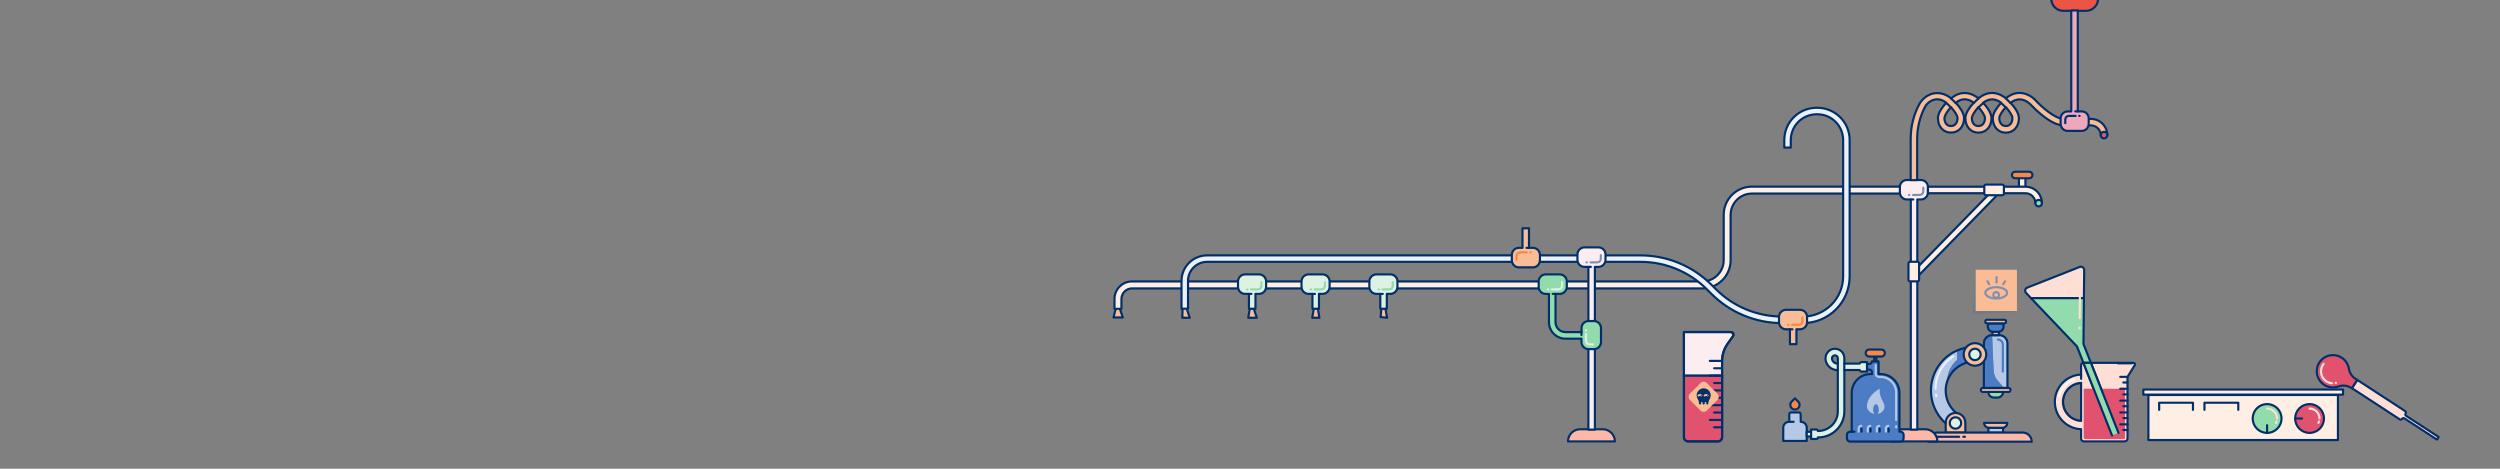 <?xml version="1.0" encoding="utf-8"?>
<!-- Generator: Adobe Illustrator 23.0.4, SVG Export Plug-In . SVG Version: 6.00 Build 0)  -->
<svg version="1.1" id="middle" xmlns="http://www.w3.org/2000/svg" xmlns:xlink="http://www.w3.org/1999/xlink" x="0px" y="0px"
	 viewBox="0 0 5760 1080" style="enable-background:new 0 0 5760 1080;" xml:space="preserve">
<rect x="0" y="0" width="5760" height="1080" fill="#808080" stroke="none"/>
<style type="text/css">
	.st0{fill:#F9BC95;stroke:#002F69;stroke-width:5;stroke-linecap:round;stroke-linejoin:round;}
	.st1{fill:#FEEEE4;stroke:#002F69;stroke-width:5;stroke-linecap:round;stroke-linejoin:round;}
	.st2{fill:#F88645;stroke:#002F69;stroke-width:5;stroke-linecap:round;stroke-linejoin:round;}
	.st3{opacity:0.3;fill:#5C6C98;enable-background:new    ;}
	.st4{fill:#F9BC95;}
	.st5{fill:#B5C8E6;}
	.st6{fill:#4B7CC4;}
	.st7{fill:none;stroke:#002F69;stroke-width:5;stroke-linecap:round;stroke-linejoin:round;}
	.st8{fill:none;stroke:#ECF1F8;stroke-width:5;stroke-linecap:round;stroke-miterlimit:10;}
	.st9{fill:#92DBAC;stroke:#002F69;stroke-width:5;stroke-linecap:round;stroke-linejoin:round;}
	.st10{fill:#B5C8E6;stroke:#002F69;stroke-width:5;stroke-linecap:round;stroke-linejoin:round;}
	.st11{fill:#4B7CC4;stroke:#002F69;stroke-width:5;stroke-linecap:round;stroke-linejoin:round;}
	.st12{fill:#DDF2E3;stroke:#002F69;stroke-width:5;stroke-linecap:round;stroke-linejoin:round;}
	.st13{fill:#FEB8A7;stroke:#002F69;stroke-width:5;stroke-linecap:round;stroke-linejoin:round;}
	.st14{fill:none;stroke:#4B7CC4;stroke-width:5;stroke-linecap:round;stroke-linejoin:round;}
	.st15{fill:none;stroke:#838EB1;stroke-width:5;stroke-linecap:round;stroke-linejoin:round;}
	.st16{fill:#ECF1F8;stroke:#002F69;stroke-width:5;stroke-linecap:round;stroke-linejoin:round;}
	.st17{fill:none;stroke:#92DBAC;stroke-width:5;stroke-linecap:round;stroke-linejoin:round;}
	.st18{fill:none;stroke:#F88645;stroke-width:5;stroke-linecap:round;stroke-linejoin:round;}
	.st19{fill:#FCEDF0;stroke:#002F69;stroke-width:5;stroke-linecap:round;stroke-linejoin:round;}
	.st20{fill:none;stroke:#DDF2E3;stroke-width:5;stroke-linecap:round;stroke-linejoin:round;}
	.st21{fill:#FFFFFF;stroke:#002F69;stroke-width:5;stroke-linecap:round;stroke-linejoin:round;}
	.st22{fill:none;stroke:#B5C8E6;stroke-width:5;stroke-linecap:round;stroke-linejoin:round;}
	.st23{fill:#E1526E;stroke:#002F69;stroke-width:5;stroke-linecap:round;stroke-linejoin:round;}
	.st24{fill:#002F69;}
	.st25{fill:#FFDED5;stroke:#002F69;stroke-width:5;stroke-linecap:round;stroke-linejoin:round;}
	.st26{fill:#E1526E;}
	.st27{fill:none;stroke:#FFDED5;stroke-width:5;stroke-linecap:round;stroke-linejoin:round;}
	.st28{fill:none;stroke:#FEF7F3;stroke-width:5;stroke-linecap:round;stroke-linejoin:round;}
	.st29{fill:#EC5444;stroke:#002F69;stroke-width:5;stroke-linecap:round;stroke-linejoin:round;}
	.st30{fill:#EFA7BB;stroke:#002F69;stroke-width:5;stroke-linecap:round;stroke-linejoin:round;}
</style>
<title>middle</title>
<polyline class="st0" points="2570.4,712 2565.5,731.4 2586.9,731.4 2580.1,711 "/>
<polyline class="st0" points="2724.6,712.6 2724,732.1 2741.2,732.1 2734.4,711.7 "/>
<polyline class="st0" points="2879.2,712.6 2876,732.1 2895.7,732.1 2888.9,711.7 "/>
<polyline class="st0" points="3026.7,712.6 3023.4,732.1 3039.9,732.1 3036.4,711.7 "/>
<polyline class="st0" points="3182.5,712.6 3180.9,730.5 3195.8,732.1 3192.2,711.7 "/>
<path class="st1" d="M4412.7,639.5c2,0,4-0.8,5.4-2.3l190.5-195c2.9-3,2.7-7.7-0.3-10.6c-2.9-2.8-7.6-2.7-10.5,0.1l-190.5,195
	c-2.9,3-2.9,7.7,0.1,10.6C4408.8,638.7,4410.7,639.5,4412.7,639.5z"/>
<path class="st1" d="M4659.1,440.8c4.1,0,7.5-3.4,7.5-7.5l0,0v-27.7c0-4.1-3.4-7.5-7.5-7.5s-7.5,3.4-7.5,7.5v27.7
	C4651.6,437.5,4654.9,440.8,4659.1,440.8z"/>
<path class="st2" d="M4642.8,410.7h32.5c4.1,0,7.5-3.4,7.5-7.5s-3.4-7.5-7.5-7.5h-32.5c-4.1,0-7.5,3.4-7.5,7.5
	S4638.7,410.7,4642.8,410.7z"/>
<polygon class="st3" points="4643.7,716 4643.7,719.3 4544,724.7 4552.4,635.3 "/>
<rect x="4552" y="621.5" class="st4" width="95" height="95"/>
<path class="st5" d="M4509.1,807.6l0.6,20.9c0,0-24.4,20.3-22.7,48.2c-6.9,18.7-5.1,39.4,4.9,56.6c5.7,9.9,13.9,18.1,23.7,24
	l-17.4,29.2c-47.9-28.4-63.6-90.3-35.2-138.1C4473.8,830.4,4489.9,816.1,4509.1,807.6L4509.1,807.6z"/>
<path class="st6" d="M4509.7,828.5l-0.6-20.9c12.8-5.6,26.6-8.6,40.6-8.5v34c-28,0-53,17.5-62.7,43.7
	C4485.3,848.8,4509.7,828.5,4509.7,828.5z"/>
<path class="st7" d="M4498.2,986.5l17.4-29.2c-31.7-18.9-42.2-59.9-23.3-91.6c12-20.3,33.9-32.7,57.4-32.7v-34
	c-55.7,0-100.8,45.1-100.8,100.8C4448.9,935.4,4467.7,968.3,4498.2,986.5L4498.2,986.5z"/>
<path class="st8" d="M4460.6,909.1c0.2,1.3,0.5,2.7,0.7,4"/>
<path class="st8" d="M4500.4,821.1c-25.5,16.1-40.9,44.1-40.9,74.3"/>
<path class="st9" d="M4602,916h-7.9c-7.2,0-13-5.8-13-13l0,0l0,0h34l0,0l0,0C4615.1,910.2,4609.2,916,4602,916L4602,916z"/>
<rect x="4581.1" y="985.7" class="st10" width="34" height="11.3"/>
<path class="st0" d="M4624.8,974.3c0,6.3-5.1,11.3-11.3,11.3l0,0h-30.8c-6.3,0-11.3-5.1-11.3-11.3l0,0H4624.8z"/>
<path class="st5" d="M4593.2,853.3l-3.5-81.1h16.6c10.4,0,18.9,8.4,18.9,18.9l0,0V894h-7.8l-14.5-16.5
	C4597,870.7,4593.6,862.2,4593.2,853.3z"/>
<path class="st6" d="M4570.9,791.1c0-10.4,8.4-18.9,18.9-18.9l0,0l3.5,81.1c0.4,8.9,3.8,17.4,9.7,24.2l14.5,16.5H4571L4570.9,791.1z
	"/>
<path class="st7" d="M4625.2,893.9h-54.4l0,0V791.1c0-10.4,8.4-18.9,18.9-18.9l0,0h16.6c10.4,0,18.9,8.4,18.9,18.9l0,0V893.9
	L4625.2,893.9z"/>
<rect x="4590.4" y="764.3" class="st0" width="15.3" height="7.9"/>
<path class="st11" d="M4604.5,764.3h-13c-6.4,0-11.6-5.2-11.6-11.6l0,0V745l0,0h36.2l0,0v7.6C4616.2,759.1,4611,764.3,4604.5,764.3
	L4604.5,764.3z"/>
<path class="st0" d="M4618.7,745h-41.3c-1.7,0-3.1-1.4-3.1-3.1v-2c0-1.7,1.4-3.1,3.1-3.1h41.3c1.7,0,3.1,1.4,3.1,3.1v2
	C4621.8,743.6,4620.4,745,4618.7,745z"/>
<path class="st0" d="M4628.2,903h-60.3c-2.1,0-3.8-1.7-3.8-3.8v-1.4c0-2.1,1.7-3.8,3.8-3.8h60.3c2.1,0,3.8,1.7,3.8,3.8v1.4
	C4632,901.3,4630.3,903,4628.2,903z"/>
<path class="st0" d="M4528.2,996.7h-45.3l0,0v-22.6c0-12.5,10.1-22.6,22.6-22.7l0,0c12.5,0,22.6,10.1,22.6,22.7L4528.2,996.7
	L4528.2,996.7z"/>
<circle class="st12" cx="4505.4" cy="974.6" r="13.1"/>
<path class="st13" d="M4681.1,1017.6h-238.4l0,0l0,0c0-11.6,9.4-21,21-21h196.4C4671.7,996.6,4681.1,1006.1,4681.1,1017.6
	L4681.1,1017.6L4681.1,1017.6L4681.1,1017.6z"/>
<line class="st7" x1="4447.9" y1="1006.3" x2="4513.8" y2="1006.3"/>
<line class="st7" x1="4523.6" y1="1006.3" x2="4527.1" y2="1006.3"/>
<path class="st14" d="M4614.5,856.2v-62.4c0-6.3-5.1-11.4-11.4-11.5"/>
<circle class="st0" cx="4550.3" cy="816.6" r="26"/>
<circle class="st12" cx="4550.3" cy="816.6" r="13.1"/>
<ellipse class="st15" cx="4599.3" cy="674.7" rx="25.1" ry="13"/>
<circle class="st15" cx="4599.2" cy="679.5" r="6.5"/>
<line class="st15" x1="4600" y1="650.8" x2="4600" y2="638.5"/>
<line class="st15" x1="4583.2" y1="655" x2="4579" y2="648"/>
<line class="st15" x1="4615.5" y1="655" x2="4619.7" y2="648"/>
<path class="st13" d="M3612.7,1017h108c0-15.5-12.5-28-28-28h-52C3625.2,989,3612.7,1001.5,3612.7,1017z"/>
<path class="st1" d="M2567.8,711.5h16v-22.6c0-13.5,11-24.4,24.4-24.4h1314.1c36,0,65.1-29.2,65.1-65.1V495.1
	c0-27.1,22-49.1,49.1-49.1h369.7v-16h-369.7c-36,0-65.1,29.2-65.1,65.1v104.2c0,27.1-22,49.1-49.1,49.1H2608.2
	c-22.3,0-40.4,18.1-40.4,40.4V711.5z"/>
<path class="st16" d="M4105.9,744.4h48.2c59.4-0.1,107.5-48.2,107.5-107.5V322.7c0-41.1-33.3-74.3-74.4-74.4h-1.8
	c-41.1,0-74.3,33.3-74.4,74.4V340h15v-17.3c0-32.8,26.6-59.4,59.4-59.4h1.8c32.8,0,59.3,26.6,59.4,59.4v314.1
	c-0.1,51.1-41.5,92.5-92.5,92.5h-48.2c-57.3,0-112.2-22.7-152.7-63.2l-10-10c-43.3-43.3-102.1-67.7-163.3-67.7H2781
	c-32.5,0-58.8,26.4-58.8,58.8v64h15v-64c0-24.2,19.6-43.8,43.8-43.9h998.9c57.3,0,112.2,22.8,152.7,63.3l10,10
	C3985.9,720,4044.7,744.4,4105.9,744.4L4105.9,744.4z"/>
<path class="st12" d="M2868.7,632.2h32.1c9,0,16.3,7.3,16.3,16.3l0,0v12.3c0,9-7.3,16.3-16.3,16.3l0,0h-8.2v34.3h-15v-34.3h-8.9
	c-9,0-16.3-7.3-16.3-16.3l0,0v-12.3C2852.4,639.5,2859.7,632.2,2868.7,632.2z"/>
<line class="st7" x1="2877.6" y1="677.2" x2="2883.3" y2="677.2"/>
<path class="st17" d="M2882.6,666.8h15.4c4.6,0,8.3-3.7,8.3-8.3l0,0v-8.3"/>
<line class="st17" x1="2873.4" y1="666.8" x2="2874.1" y2="666.8"/>
<path class="st12" d="M3015,632.2h32.1c9,0,16.3,7.3,16.3,16.3l0,0v12.3c0,9-7.3,16.3-16.3,16.3l0,0h-8.2v34.3h-15v-34.3h-8.9
	c-9,0-16.3-7.3-16.3-16.3l0,0v-12.3C2998.7,639.5,3006,632.2,3015,632.2L3015,632.2z"/>
<line class="st7" x1="3023.9" y1="677.2" x2="3029.6" y2="677.2"/>
<path class="st17" d="M3028.9,666.8h15.4c4.6,0,8.3-3.7,8.3-8.3l0,0v-8.3"/>
<line class="st17" x1="3019.7" y1="666.8" x2="3020.4" y2="666.8"/>
<path class="st12" d="M3171.3,632.2h32.1c9,0,16.3,7.3,16.3,16.3l0,0v12.3c0,9-7.3,16.3-16.3,16.3l0,0h-8.2v34.3h-15v-34.3h-8.9
	c-9,0-16.3-7.3-16.3-16.3v-12.3C3155,639.5,3162.3,632.2,3171.3,632.2z"/>
<line class="st7" x1="3180.2" y1="677.2" x2="3185.9" y2="677.2"/>
<path class="st17" d="M3185.2,666.8h15.4c4.6,0,8.3-3.7,8.3-8.3l0,0v-8.3"/>
<line class="st17" x1="3176" y1="666.8" x2="3176.7" y2="666.8"/>
<path class="st0" d="M4115.1,713.8h32.1c9,0,16.3,7.3,16.3,16.3v12.3c0,9-7.3,16.3-16.3,16.3h-8.2V793h-15v-34.3h-8.9
	c-9,0-16.3-7.3-16.3-16.3v-12.3C4098.8,721.1,4106.1,713.8,4115.1,713.8z"/>
<line class="st7" x1="4124" y1="758.8" x2="4129.7" y2="758.8"/>
<path class="st18" d="M4129,748.3h15.4c4.6,0,8.3-3.7,8.3-8.3l0,0v-8.3"/>
<line class="st18" x1="4119.8" y1="748.3" x2="4120.5" y2="748.3"/>
<path class="st19" d="M3650.7,570h32.1c9,0,16.3,7.3,16.3,16.3l0,0v12.3c0,9-7.3,16.3-16.3,16.3l0,0h-8.2v374.9h-15V614.9h-8.9
	c-9,0-16.3-7.3-16.3-16.3l0,0v-12.3C3634.4,577.3,3641.7,570,3650.7,570z"/>
<line class="st7" x1="3659.6" y1="614.9" x2="3665.3" y2="614.9"/>
<path class="st15" d="M3664.6,604.5h15.4c4.6,0,8.3-3.7,8.3-8.3l0,0v-8.3"/>
<line class="st15" x1="3655.4" y1="604.5" x2="3656" y2="604.5"/>
<path class="st13" d="M4355.7,1017h108c0-15.5-12.5-28-28-28h-52C4368.2,989,4355.7,1001.5,4355.7,1017z"/>
<path class="st19" d="M4393.6,414.7h32.1c9,0,16.3,7.3,16.3,16.3v12.3c0,9-7.3,16.3-16.3,16.3h-8.2v530.2h-15V459.6h-8.9
	c-9,0-16.3-7.3-16.3-16.3l0,0V431C4377.3,422,4384.6,414.7,4393.6,414.7L4393.6,414.7z"/>
<line class="st7" x1="4402.5" y1="459.6" x2="4408.2" y2="459.6"/>
<path class="st15" d="M4407.6,449.2h15.4c4.6,0,8.3-3.7,8.3-8.3l0,0v-8.4"/>
<line class="st15" x1="4398.4" y1="449.2" x2="4399" y2="449.2"/>
<path class="st0" d="M3531.7,616h-32.1c-9,0-16.3-7.3-16.3-16.3l0,0v-12.4c0-9,7.3-16.3,16.3-16.3h8.2v-45h15v45h8.9
	c9,0,16.3,7.3,16.3,16.3l0,0v12.3C3548,608.6,3540.7,616,3531.7,616L3531.7,616z"/>
<line class="st7" x1="3522.8" y1="571" x2="3517.1" y2="571"/>
<path class="st18" d="M3517.7,581.4h-15.4c-4.6,0-8.3,3.7-8.3,8.3l0,0v8.3"/>
<line class="st18" x1="3526.9" y1="581.4" x2="3526.3" y2="581.4"/>
<path class="st9" d="M3561.5,632.2h32.1c9,0,16.3,7.3,16.3,16.3l0,0v12.3c0,9-7.3,16.3-16.3,16.3l0,0h-9.7v65.2
	c0,12.6,10.3,22.9,22.9,22.9h37V756c0-9,7.3-16.3,16.3-16.3l0,0h12.3c9,0,16.3,7.3,16.3,16.3v32.1c0,9-7.3,16.3-16.3,16.3l0,0H3660
	c-9,0-16.3-7.3-16.3-16.3l0,0v-7.8h-37c-20.9,0-37.9-17-37.9-37.9v-65.2h-7.4c-9,0-16.3-7.3-16.3-16.3v-12.3
	C3545.1,639.5,3552.4,632.2,3561.5,632.2z"/>
<path class="st20" d="M3575.4,666.7h15.4c4.6,0,8.3-3.7,8.3-8.3l0,0v-8.3"/>
<line class="st20" x1="3566.2" y1="666.7" x2="3566.8" y2="666.7"/>
<path class="st20" d="M3654.1,769.9v15.4c0,4.6,3.7,8.3,8.3,8.3l0,0h8.4"/>
<line class="st20" x1="3654.1" y1="760.7" x2="3654.1" y2="761.4"/>
<line class="st7" x1="3583.9" y1="677.1" x2="3577.4" y2="677.1"/>
<line class="st7" x1="3643.7" y1="765.2" x2="3643.7" y2="771.7"/>
<path class="st10" d="M4122.2,971.8h0.3v-17.7c0-2.1,1.7-3.8,3.9-3.8l0,0h18.4c2.1,0,3.9,1.7,3.9,3.8l0.3,17.7
	c7.6,0,13.7,6.1,13.8,13.7v30.4h-54.2v-30.4C4108.5,978,4114.6,971.8,4122.2,971.8L4122.2,971.8z"/>
<line class="st7" x1="4122.5" y1="971.8" x2="4132.5" y2="971.8"/>
<rect x="4162.7" y="994.8" class="st12" width="18.5" height="10.8"/>
<rect x="4318.1" y="821.7" class="st21" width="5.1" height="11.5"/>
<path class="st2" d="M4334.6,821.5h-28c-4.5,0-8.1-3.6-8.1-8.1l0,0c0-4.5,3.6-8.1,8.1-8.1h28c4.5,0,8.1,3.6,8.1,8.1l0,0
	C4342.8,817.9,4339.1,821.5,4334.6,821.5z"/>
<path class="st11" d="M4262.6,994.6h3.8v-89.4c0-23.9,19.4-43.4,43.4-43.4h3.2v-4.2c0-3.3-2.7-6-6-6h-10v-13h10c3.3,0,6-2.7,6-6
	h15.2v29.2h4.7c23.9,0,43.4,19.4,43.4,43.3l0,0v89.4h2.3c4,0,7.3,3.3,7.3,7.3v8.3c0,4-3.2,7.3-7.3,7.3l0,0h-116
	c-4,0-7.3-3.3-7.3-7.3l0,0v-8.3C4255.4,997.9,4258.6,994.6,4262.6,994.6z"/>
<line class="st7" x1="4265.6" y1="994.6" x2="4272.7" y2="994.6"/>
<line class="st7" x1="4351.5" y1="987.6" x2="4351.5" y2="994.4"/>
<line class="st7" x1="4330.6" y1="987.6" x2="4330.6" y2="994.4"/>
<line class="st7" x1="4309.7" y1="987.6" x2="4309.7" y2="994.4"/>
<line class="st7" x1="4288.8" y1="987.6" x2="4288.8" y2="994.4"/>
<line class="st22" x1="4368.7" y1="982" x2="4368.7" y2="984.5"/>
<path class="st22" d="M4321.7,841v19.6c0,4.3,3.5,7.9,7.9,7.9l0,0h3.5c19.7,0,35.6,16,35.6,35.6v63.5"/>
<path class="st22" d="M4350.7,981.2L4350.7,981.2c-3.1,0-5.7,2.5-5.7,5.7l0,0v7.5"/>
<path class="st22" d="M4329.9,981.2L4329.9,981.2c-3.1,0-5.7,2.5-5.7,5.6l0,0v7.5"/>
<path class="st22" d="M4309,981.2L4309,981.2c-3.1,0-5.7,2.5-5.7,5.7l0,0v7.5"/>
<path class="st22" d="M4288.2,981.2L4288.2,981.2c-3.1,0-5.7,2.5-5.7,5.7l0,0v7.5"/>
<path class="st5" d="M4301.7,932c3.9-24.3,29.5-36.5,29.5-36.5s-3.6,10.7,7.5,30.8c8.5,15.5-2.2,25.5-12.5,27.4
	c1.8-3,2.7-6.4,2.6-9.9c0-6.9-3-12.5-6.6-12.5s-6.6,5.6-6.6,12.5c-0.1,3.4,0.8,6.8,2.5,9.8C4308.6,951.7,4299.8,944.1,4301.7,932z"
	/>
<path class="st12" d="M4185.1,989.6h-12.3v21.8h12.3c1.8,0,3.3-1.5,3.3-3.3v-0.3h0.9c33.2,0,60.1-26.9,60.1-60.1v-95.1h34.9
	c0.9,0,1.7,0.8,1.7,1.7v0.1c0,0.9,0.8,1.7,1.7,1.7l0,0h13.9v-21.8h-13.9c-0.9,0-1.7,0.8-1.7,1.7l0,0l0,0c0,0.9-0.7,1.7-1.7,1.7
	h-34.9v-12.5c0-12-9.8-21.7-21.8-21.7c-0.3,0-0.5,0-0.8,0c-13.1,0.5-22.5,12.7-20.6,25.7c2,13.5,13.6,23.5,27.2,23.5h0.9v95.1
	c0,24.9-20.2,45.1-45.1,45.1h-0.9C4188.3,991,4186.9,989.6,4185.1,989.6z M4234.3,837.7h-0.9c-6.9,0-12.5-5.6-12.5-12.5
	c0.1-3.7,3.3-6.6,7-6.5c3.5,0.1,6.3,3,6.5,6.5v12.5H4234.3z"/>
<line class="st7" x1="4234.3" y1="852.7" x2="4234.3" y2="837.7"/>
<line class="st7" x1="4249.3" y1="852.7" x2="4249.3" y2="837.7"/>
<path class="st2" d="M4143.1,940.4L4143.1,940.4c-4.2,4.2-10.9,4.2-15.1,0l0,0c-4.2-4.2-4.2-10.9,0-15.1l7.5-7.5l0,0l7.5,7.5
	C4147.3,929.5,4147.3,936.2,4143.1,940.4z"/>
<path class="st19" d="M3879.7,865.7V765h106.6c3.8,0,6.9,3.1,6.9,6.9c0,1.4-0.4,2.8-1.3,4l-11.8,16.5c-8.1,11.4-12.5,25.1-12.5,39.1
	v34.1h-87.9V865.7z"/>
<path class="st23" d="M3967.7,1007.3c0,5.4-4.3,9.7-9.7,9.7h-68.5c-5.4,0-9.7-4.4-9.7-9.7V865.7h88L3967.7,1007.3z"/>
<path class="st7" d="M3993.2,774.2l-12.4,17.4c-8.5,12-13.1,26.3-13.1,41v174.6c0,5.4-4.3,9.7-9.7,9.8h-68.5c-5.4,0-9.7-4.4-9.7-9.7
	V765h108.7c3.2,0,5.8,2.6,5.8,5.9C3994.2,772.1,3993.9,773.2,3993.2,774.2z"/>
<line class="st7" x1="3967.5" y1="831.5" x2="3939.5" y2="831.5"/>
<line class="st7" x1="3967.5" y1="848.5" x2="3949.5" y2="848.5"/>
<line class="st7" x1="3967.5" y1="865.5" x2="3939.5" y2="865.5"/>
<line class="st7" x1="3967.5" y1="882.5" x2="3949.5" y2="882.5"/>
<line class="st7" x1="3967.5" y1="899.5" x2="3939.5" y2="899.5"/>
<line class="st7" x1="3967.5" y1="916.5" x2="3949.5" y2="916.5"/>
<line class="st7" x1="3967.5" y1="933.5" x2="3939.5" y2="933.5"/>
<line class="st7" x1="3967.5" y1="950.5" x2="3949.5" y2="950.5"/>
<line class="st7" x1="3967.5" y1="967.5" x2="3939.5" y2="967.5"/>
<line class="st7" x1="3967.5" y1="984.5" x2="3949.5" y2="984.5"/>
<path class="st4" d="M3957,921.4l-24.6,24.6c-3.9,3.9-10.3,3.9-14.3,0l-24.6-24.6c-3.9-3.9-3.9-10.3,0-14.3l24.6-24.6
	c3.9-3.9,10.3-3.9,14.3,0l24.6,24.6C3961,911.1,3961,917.5,3957,921.4z"/>
<path class="st24" d="M3909,910.7c0,3,0.9,6,2.5,8.6c1.9,3,3,6.5,3,10v0.2c0,1.3,1.1,2.4,2.4,2.5c1.3,0,2.4-1.1,2.5-2.4l0,0v-3.7
	c1.1,0.4,2.2,0.7,3.4,0.9v2.8c0,1.3,1.1,2.4,2.4,2.5c1.3,0,2.4-1.1,2.5-2.4l0,0v-2.8c1.2-0.2,2.3-0.5,3.4-0.9v3.7
	c0.1,1.4,1.3,2.4,2.6,2.3c1.2-0.1,2.2-1.1,2.3-2.3v-0.2c0-3.5,1.1-7,3-10c4.7-7.6,2.4-17.5-5.1-22.3s-17.5-2.4-22.3,5.1
	C3909.9,904.7,3909,907.7,3909,910.7L3909,910.7z M3925.8,910c1.4-1.4,3.2-2.2,5.2-2.1c1.7,0,3.4,0.6,4.8,1.7c0.9,0.8,1,2.2,0.2,3.1
	c-0.8,0.9-2.2,1-3.1,0.2l0,0c-0.5-0.4-1.2-0.7-1.9-0.6c-0.7,0-1.5,0.2-2,0.7c-0.4,0.4-1,0.7-1.6,0.7c-0.5,0-1.1-0.2-1.5-0.6
	C3925.1,912.2,3925.1,910.9,3925.8,910L3925.8,910z M3911.5,910c1.4-1.4,3.2-2.2,5.2-2.1c1.7,0,3.4,0.6,4.8,1.7
	c0.9,0.8,1,2.2,0.2,3.1c-0.8,0.9-2.2,1-3.1,0.2c-0.5-0.4-1.2-0.7-1.9-0.6c-0.7,0-1.5,0.2-2,0.7c-0.4,0.4-1,0.7-1.6,0.7
	c-0.5,0-1.1-0.2-1.5-0.6C3910.7,912.2,3910.7,910.9,3911.5,910L3911.5,910z"/>
<circle class="st24" cx="3933.9" cy="910.9" r="1.3"/>
<circle class="st24" cx="3919.7" cy="910.9" r="1.3"/>
<path class="st1" d="M4689.5,468h15c0-20.9-16.9-37.8-37.8-37.8H4442v15h224.7C4679.3,445.2,4689.5,455.4,4689.5,468z"/>
<path class="st1" d="M4613,449.8h-37.2c-2.2,0-4-1.8-4-4v-16.5c0-2.2,1.8-4,4-4h37.2c2.2,0,4,1.8,4,4v16.5
	C4617,448,4615.2,449.8,4613,449.8z"/>
<path class="st1" d="M4421.6,607.1v37.2c0,2.2-1.8,4-4,4h-16.5c-2.2,0-4-1.8-4-4v-37.2c0-2.2,1.8-4,4-4h16.5
	C4419.8,603.1,4421.6,604.9,4421.6,607.1z"/>
<path class="st25" d="M4670.9,662.6l120.6-47.5c4-1.6,8.4,0.4,10,4.3c0.4,0.9,0.5,1.9,0.5,2.9l-0.7,64.6h-121.9l-11.3-11.9
	c-2.9-3.1-2.8-7.9,0.3-10.9C4669.1,663.5,4670,663,4670.9,662.6z"/>
<path class="st7" d="M4753,926c0-23.4,18.4-42.7,41.9-43.8v87.6C4771.4,968.7,4753,949.4,4753,926z"/>
<path class="st25" d="M4866.1,1003.3L4800.2,836l0,0c-3,0-5.4,2.4-5.4,5.4l0,0V863c-34.8,1.4-61.8,30.7-60.4,65.5
	c1.3,32.8,27.6,59.1,60.4,60.4v21.5c0,3.6,3,6.6,6.6,6.6h93.8c3.6,0,6.6-3,6.6-6.6l0,0V868.3l16.6-26.8c1.1-1.7,0.5-4-1.2-5
	c-0.6-0.4-1.2-0.5-1.9-0.5h-97.9l63.6,161.4L4866.1,1003.3z M4794.8,969.8c-24.2-1.2-42.9-21.7-41.7-45.9
	c1.1-22.6,19.1-40.6,41.7-41.7V969.8z"/>
<polygon class="st9" points="4817.4,836 4800.2,836 4785.4,798.3 4679.5,687 4801.4,687 4800.3,792.4 "/>
<path class="st26" d="M4893.2,1011.7h-88.9c-1.9,0-3.5-1.5-3.5-3.5V895.7l0,0h95.3l0,0v113
	C4896.2,1010.3,4894.8,1011.7,4893.2,1011.7L4893.2,1011.7z"/>
<polyline class="st9" points="4866.1,1003.3 4800.2,836 4817.4,836 4881,997.4 "/>
<line class="st27" x1="4791.5" y1="754.8" x2="4791.4" y2="756.8"/>
<line class="st27" x1="4792.5" y1="635.7" x2="4791.6" y2="732.7"/>
<line class="st7" x1="4901.9" y1="868.3" x2="4885.1" y2="868.3"/>
<line class="st7" x1="4901.9" y1="881.3" x2="4892.2" y2="881.3"/>
<line class="st7" x1="4901.9" y1="895.7" x2="4885.1" y2="895.7"/>
<line class="st7" x1="4901.9" y1="908.7" x2="4892.2" y2="908.7"/>
<line class="st7" x1="4901.9" y1="923" x2="4885.1" y2="923"/>
<line class="st7" x1="4901.9" y1="936" x2="4892.2" y2="936"/>
<line class="st7" x1="4901.9" y1="950.3" x2="4885.1" y2="950.3"/>
<line class="st7" x1="4901.9" y1="963.3" x2="4892.2" y2="963.3"/>
<line class="st7" x1="4901.9" y1="977.7" x2="4885.1" y2="977.7"/>
<line class="st7" x1="4901.9" y1="990.7" x2="4892.2" y2="990.7"/>
<line class="st7" x1="4794.9" y1="863" x2="4794.9" y2="872.7"/>
<path class="st28" d="M4742.9,925.7c0,0.4,0,0.8,0,1.2"/>
<path class="st28" d="M4778.9,874.5c-17.3,6.2-30.3,20.8-34.6,38.7"/>
<path class="st0" d="M4402.2,320v95h15v-95c0-25.1,5.9-49.8,17.2-72.2c3.6-7.3,9.6-13.1,16.9-16.4c14.2-6.3,26.4,0.2,33,5.2
	c-7.6,8.2-19.3,23-19.3,35.5c0,19.6,12.4,33.4,30.1,33.4s30.1-13.7,30.1-33.4c0-12.5-11.6-27.2-19.2-35.4c7.1-5.5,14.3-8.2,21.5-7.9
	c8.4,0.3,15.5,4.4,20,7.9c-7.6,8.2-19.3,23-19.3,35.5c0,19.6,12.4,33.4,30.1,33.4s30.1-13.7,30.1-33.4c0-12.5-11.6-27.2-19.2-35.4
	c7-5.5,14.2-8.1,21.4-7.9c8.5,0.3,15.6,4.4,20.1,7.9c-7.6,8.2-19.3,23-19.3,35.5c0,19.6,12.4,33.4,30.1,33.4s30.1-13.7,30.1-33.4
	c0-12.5-11.6-27.2-19.2-35.4c7-5.5,14.2-8.1,21.4-7.9c14.5,0.4,25.2,12.4,25.3,12.5l0.1,0.1c7.8,8.3,16.1,16,25,23.2
	c19.8,16,36.8,24.1,50.6,24.1h62.5c12.7,0,23,10.3,23,23h15c0-21-17-38-38-38h-62.5c-21,0-53.6-30.5-64.4-42.3
	c-1.3-1.5-15.4-16.8-35.9-17.5c-11.4-0.4-22.5,3.7-32.8,12.3l-0.1-0.1l-0.1,0.1c-6.1-5-16.8-11.7-30.2-12.2
	c-11.4-0.4-22.5,3.7-32.8,12.3l-0.1-0.1l-0.1,0.1c-6.1-5-16.8-11.7-30.2-12.2c-11.4-0.4-22.5,3.7-32.8,12.3l-0.1-0.1l0,0
	c-10.6-8.7-29.3-17.4-49.8-8.2c-10.5,4.8-19,13-24.2,23.4C4408.7,265.5,4402.2,292.5,4402.2,320z M4606.4,272
	c0-6.1,7.7-16.9,15.1-25.1c7.4,8.2,15.1,18.9,15.1,25.1c0,8.5-3.9,18.4-15.1,18.4S4606.4,280.5,4606.4,272z M4543.2,272
	c0-4,4.7-13.9,15-25.1c7.4,8.2,15.1,19,15.1,25.1c0,8.5-3.9,18.4-15.1,18.4S4543.2,280.5,4543.2,272L4543.2,272z M4480,272
	c0-4,4.7-13.9,15-25.1c7.4,8.2,15.1,19,15.1,25.1c0,8.5-4,18.4-15.1,18.4S4480,280.5,4480,272z"/>
<path class="st2" d="M4484.3,237.5c3.9,3.1,7.5,6.6,10.7,10.4"/>
<path class="st2" d="M4495.2,227c3.9,3.2,7.5,6.8,10.8,10.6"/>
<path class="st2" d="M4547.5,237.5c3.3-3.9,6.9-7.4,10.9-10.5"/>
<path class="st2" d="M4558.3,247.9c3.3-3.8,7-7.2,10.9-10.3"/>
<path class="st2" d="M4610.7,237.5c3.9,3.2,7.5,6.7,10.8,10.5"/>
<path class="st2" d="M4621.6,227c3.7,3.4,7.3,6.9,10.7,10.6"/>
<path class="st29" d="M4834-3h-108c0,15.5,12.5,28,28,28h52C4821.5,25,4834,12.5,4834-3z"/>
<path class="st30" d="M4796.1,301.6H4764c-9,0-16.3-7.3-16.3-16.3V273c0-9,7.3-16.3,16.3-16.3h8.2V24.1h15v232.5h8.9
	c9,0,16.3,7.3,16.3,16.3v12.3C4812.4,294.2,4805.1,301.6,4796.1,301.6z"/>
<line class="st7" x1="4787.2" y1="256.6" x2="4781.5" y2="256.6"/>
<path class="st7" d="M4782.1,267h-15.4c-4.6,0-8.3,3.7-8.3,8.3l0,0v8.4"/>
<line class="st7" x1="4791.3" y1="267" x2="4790.7" y2="267"/>
<circle class="st9" cx="4697.1" cy="468.1" r="7.5"/>
<circle class="st23" cx="4847.7" cy="311.2" r="7.5"/>
<g>
	<path class="st25" d="M5614.7,1012.8l-74.9-48.8c-1.8-1.2-4.2-0.7-5.4,1.1l0,0l0,0c-1.2,1.8-3.6,2.3-5.4,1.1l-110.3-71.9l12.4-19
		l110.3,71.9c1.8,1.2,2.3,3.6,1.1,5.4l0,0c-1.2,1.8-0.7,4.2,1.1,5.4l0,0l74.9,48.8L5614.7,1012.8z"/>
	<path class="st23" d="M5418.7,894.5l-1-0.6c-9-5.8-20.2-7-30.3-3.4c-19.4,6.8-40.6-3.4-47.4-22.8c-6.8-19.4,3.4-40.6,22.8-47.4
		c19.4-6.8,40.6,3.4,47.4,22.8c0.7,2.1,1.3,4.3,1.7,6.6c1.5,9.4,6.9,17.8,14.9,22.9l4.3,2.8L5418.7,894.5z"/>
	<path class="st27" d="M5381.2,882.3l0.9-0.2"/>
	<path class="st27" d="M5353.6,838.4c-9.5,11.8-7.6,29.1,4.2,38.6c4.3,3.4,9.4,5.5,14.9,6"/>
</g>
<line class="st7" x1="4879.8" y1="837.1" x2="4911.5" y2="837.1"/>
<g>
	<rect x="4949.9" y="910" class="st1" width="436.7" height="103.8"/>
	<polyline class="st7" points="4974.7,944.3 4974.7,927.9 5052.6,927.9 5052.6,944.3 	"/>
	<polyline class="st7" points="5079.1,944.3 5079.1,927.9 5157,927.9 5157,944.3 	"/>
	<circle class="st23" cx="5321.2" cy="964.2" r="33.2"/>
	<path class="st27" d="M5321.2,941.3c12.6,0,22.8,10.2,22.8,22.8"/>
	<path class="st27" d="M5342.9,971.1c-0.3,1.1-0.8,2.2-1.3,3.2"/>
	<circle class="st9" cx="5223.4" cy="964.2" r="33.2"/>
	<path class="st27" d="M5223.4,941.3c12.6,0,22.8,10.2,22.8,22.8"/>
	<path class="st27" d="M5245.1,971.1c-0.3,1.1-0.8,2.2-1.3,3.2"/>
	<rect x="4938.2" y="897.5" class="st1" width="460.1" height="11.7"/>
	<line class="st7" x1="5223.4" y1="997.4" x2="5223.4" y2="979.7"/>
	<line class="st7" x1="5288" y1="964.2" x2="5303.8" y2="964.2"/>
</g>
</svg>
